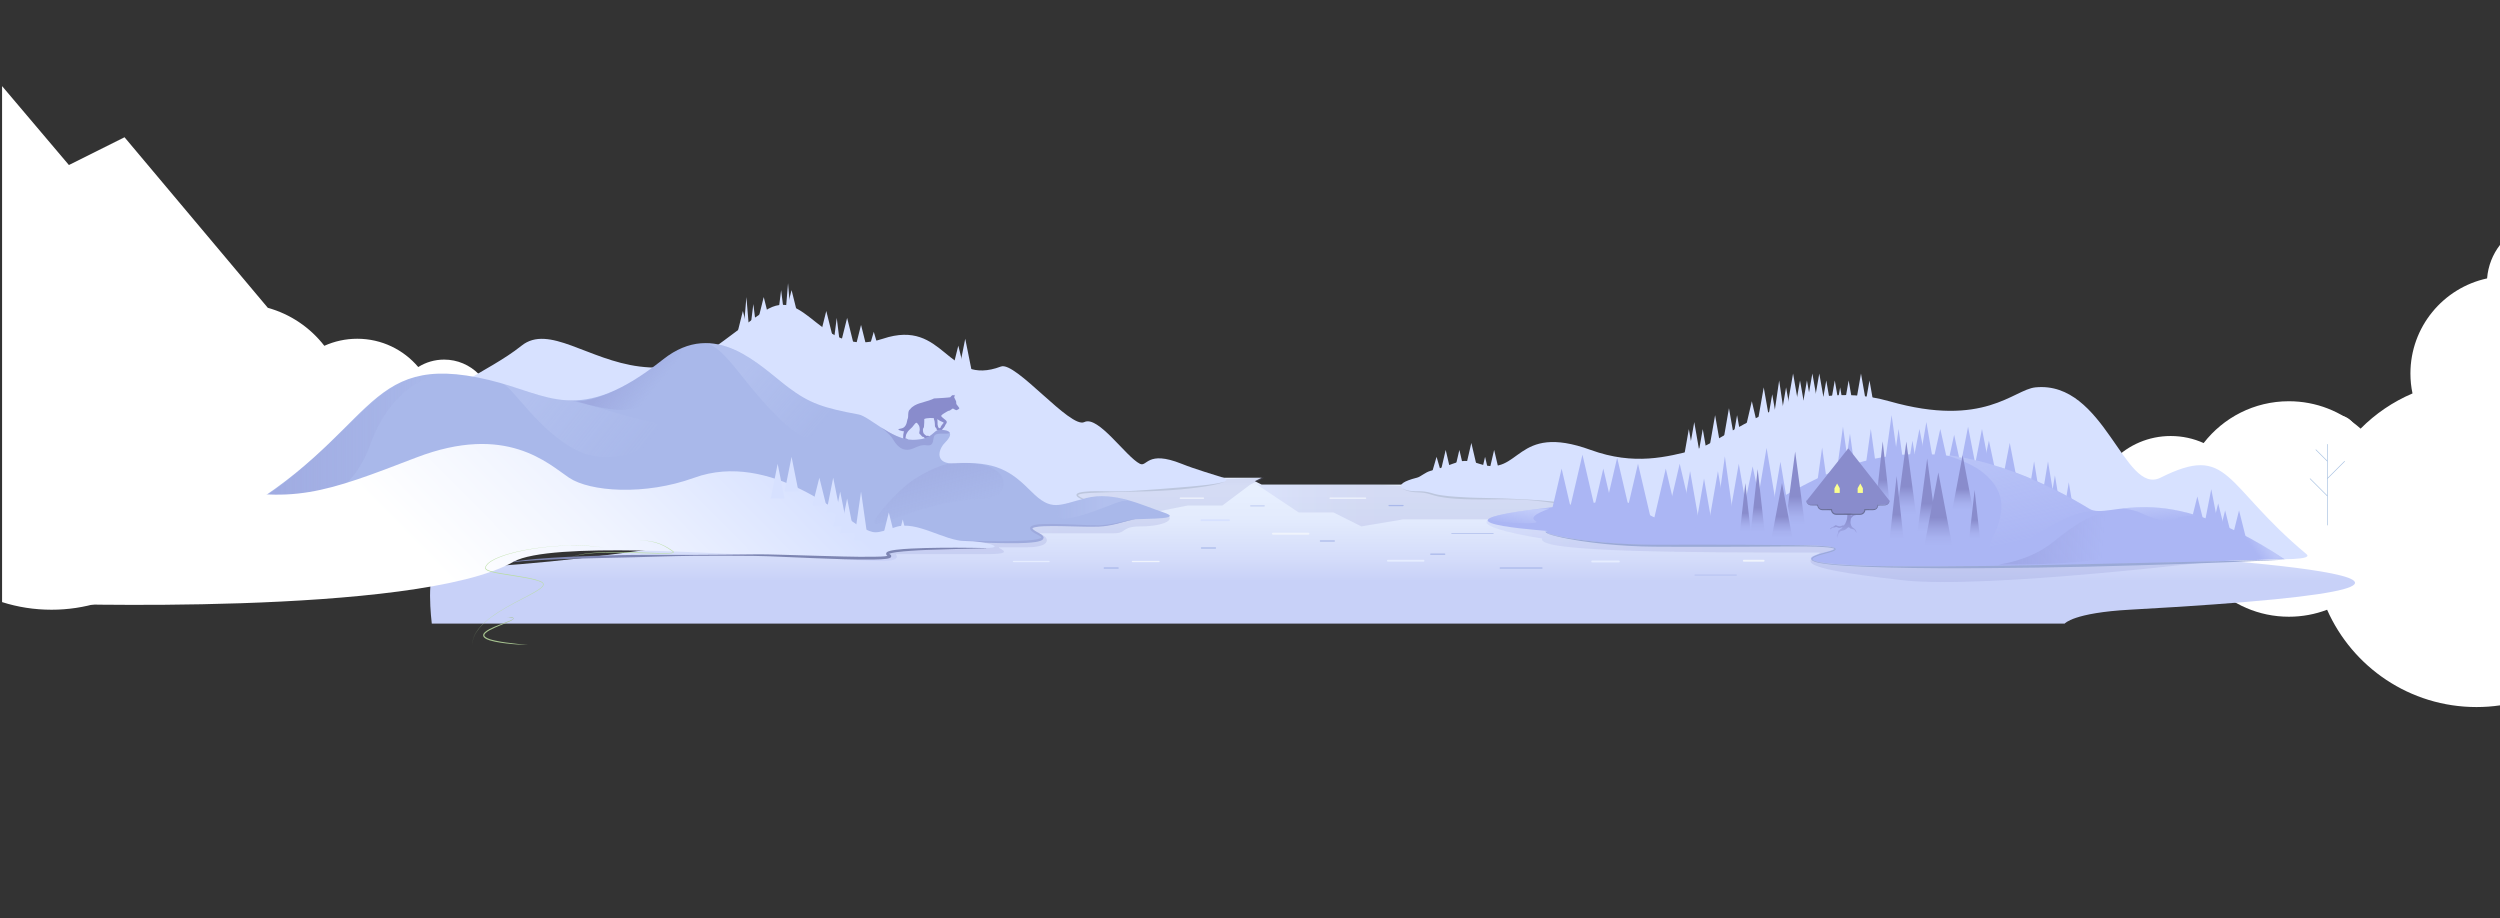 <?xml version="1.0" encoding="utf-8"?>
<!-- Generator: Adobe Illustrator 24.0.2, SVG Export Plug-In . SVG Version: 6.00 Build 0)  -->
<svg version="1.1" id="Layer_8" xmlns="http://www.w3.org/2000/svg" xmlns:xlink="http://www.w3.org/1999/xlink" x="0px" y="0px"
	 viewBox="0 0 3969 1458" style="enable-background:new 0 0 3969 1458;" xml:space="preserve">
<rect x="0" y="0" width="3969" height="1458" fill="#333333" stroke="none"/>
<style type="text/css">
	.st0{fill:#FFFFFF;}
	.st1{fill:url(#SVGID_1_);}
	.st2{opacity:0.2;fill:url(#SVGID_2_);}
	.st3{opacity:0.2;fill:url(#SVGID_3_);}
	.st4{opacity:0.2;fill:url(#SVGID_4_);}
	.st5{fill:url(#SVGID_5_);}
	.st6{opacity:0.2;fill:url(#SVGID_6_);}
	.st7{fill:#D7E1FF;}
	.st8{fill:#BCC6DD;}
	.st9{fill:#898CCC;}
	.st10{fill:#A9B8EA;}
	.st11{opacity:0.5;fill:#898CCC;}
	.st12{opacity:0.3;fill:url(#SVGID_7_);}
	.st13{opacity:0.2;fill:url(#SVGID_8_);}
	.st14{opacity:0.3;fill:url(#SVGID_9_);}
	.st15{opacity:0.2;fill:url(#SVGID_10_);}
	.st16{opacity:0.2;fill:url(#SVGID_11_);}
	.st17{opacity:0.3;fill:url(#SVGID_12_);}
	.st18{fill:url(#SVGID_13_);}
	.st19{fill:url(#SVGID_14_);}
	.st20{fill:url(#SVGID_15_);}
	.st21{fill:url(#SVGID_16_);}
	.st22{fill:#9EAADD;}
	.st23{fill:url(#SVGID_17_);}
	.st24{fill:#7D85B2;}
	.st25{fill:#B8DD9F;}
	.st26{fill:#A7C490;}
	.st27{opacity:0.2;fill:url(#SVGID_18_);}
	.st28{fill:#ABB6F4;}
	.st29{fill:url(#SVGID_19_);}
	.st30{fill:url(#SVGID_20_);}
	.st31{fill:url(#SVGID_21_);}
	.st32{fill:url(#SVGID_22_);}
	.st33{fill:url(#SVGID_23_);}
	.st34{fill:url(#SVGID_24_);}
	.st35{fill:url(#SVGID_25_);}
	.st36{fill:url(#SVGID_26_);}
	.st37{fill:url(#SVGID_27_);}
	.st38{fill:#FBFF90;}
	.st39{fill:#686D96;}
	.st40{fill:#9AA9D6;}
	.st41{fill:url(#SVGID_28_);}
	.st42{opacity:0.3;fill:url(#SVGID_29_);}
	.st43{opacity:0.4;fill:url(#SVGID_30_);}
	.st44{fill:url(#SVGID_31_);}
	.st45{opacity:0.5;fill:url(#SVGID_32_);}
	.st46{fill:url(#SVGID_33_);}
	.st47{opacity:0.4;fill:url(#SVGID_34_);}
	.st48{opacity:0.5;fill:url(#SVGID_35_);}
	.st49{fill:none;stroke:#A4BFE0;stroke-miterlimit:10;}
	.st50{fill:none;stroke:#A9B8EA;stroke-linecap:round;stroke-miterlimit:10;}
	.st51{fill:none;stroke:#A9B8EA;stroke-width:2;stroke-linecap:round;stroke-miterlimit:10;}
	.st52{fill:none;stroke:#D7E1FF;stroke-width:3;stroke-linecap:round;stroke-miterlimit:10;}
	.st53{fill:none;stroke:#F0F4FC;stroke-width:2;stroke-linecap:round;stroke-miterlimit:10;}
	.st54{fill:none;stroke:#F0F4FC;stroke-width:3;stroke-linecap:round;stroke-miterlimit:10;}
	.st55{fill:none;stroke:#E6EDFF;stroke-width:3;stroke-linecap:round;stroke-miterlimit:10;}
	.st56{fill:none;stroke:#E6EDFF;stroke-width:2;stroke-linecap:round;stroke-miterlimit:10;}
</style>
<g>
	<path class="st0" d="M705.1,570.9c-15.1,0-29.2,4.3-41.1,11.8c-23.3-27.5-58-44.9-96.8-44.9c-18.6,0-36.3,4-52.3,11.2
		c-22.3-28.8-53.6-50.3-89.7-60.3L197.7,217.9L109.4,262L3.3,136.7v819.2c24.8,7.9,51.1,12.1,78.5,12.1
		c105.9,0,196.9-63.5,237.2-154.5c18.9,7.2,39.3,11.1,60.7,11.1c47.8,0,91-19.6,122.1-51.3c19.1,11.5,41.5,18.2,65.5,18.2
		c49.7,0,92.7-28.6,113.5-70.1c7.7,2.6,15.9,4,24.4,4c42.6,0,77.2-34.6,77.2-77.2S747.7,570.9,705.1,570.9z"/>
	<path class="st0" d="M3969.1,388.7c-11.6,14.9-19,33.3-20.6,53.3c-69.5,15-121.7,76.9-121.7,150.9c0,10.9,1.1,21.5,3.3,31.7
		c-31,13.2-59,32.3-82.4,55.9c-30.2-27-70.2-43.5-113.9-43.5c-55,0-104,26-135.3,66.4c-15.9-7.2-33.6-11.2-52.3-11.2
		c-70.1,0-126.9,56.8-126.9,126.9c0,70.1,56.8,126.9,126.9,126.9c24,0,46.4-6.6,65.5-18.2c31,31.6,74.3,51.3,122.1,51.3
		c21.4,0,41.8-3.9,60.7-11.1c40.2,91,131.3,154.5,237.2,154.5c12.7,0,25.2-0.9,37.4-2.7V388.7z"/>
	<linearGradient id="SVGID_1_" gradientUnits="userSpaceOnUse" x1="2210.751" y1="990.094" x2="2210.751" y2="654.87">
		<stop  offset="0.201" style="stop-color:#C8D1F8"/>
		<stop  offset="0.307" style="stop-color:#D4DCFA"/>
		<stop  offset="0.495" style="stop-color:#E3EBFD"/>
		<stop  offset="0.648" style="stop-color:#E8F0FE"/>
		<stop  offset="0.714" style="stop-color:#E3EBFC"/>
		<stop  offset="0.796" style="stop-color:#D3DCF6"/>
		<stop  offset="0.886" style="stop-color:#BAC3EB"/>
		<stop  offset="0.982" style="stop-color:#97A0DD"/>
		<stop  offset="1" style="stop-color:#9099DA"/>
	</linearGradient>
	<path class="st1" d="M1870.7,758.4H1981h22.1l-11,5.5l0,0l11,5.5h275.8l1109.3,110.3c0,0,793,44.1-6.1,88.2
		c-90.8,5-104.2,22.1-104.2,22.1H685.5c0,0-11-88.2,11-88.2c209.6,0,562.6-66.2,562.6-66.2L1870.7,758.4z"/>
	<linearGradient id="SVGID_2_" gradientUnits="userSpaceOnUse" x1="1675.841" y1="786.016" x2="2006.777" y2="786.016">
		<stop  offset="0" style="stop-color:#ABB6F4"/>
		<stop  offset="2.518158e-02" style="stop-color:#A6AFEE"/>
		<stop  offset="0.118" style="stop-color:#969CDB"/>
		<stop  offset="0.211" style="stop-color:#8C90D0"/>
		<stop  offset="0.306" style="stop-color:#898CCC"/>
	</linearGradient>
	<polygon class="st2" points="1984.7,769.5 1940.6,802.6 1885.4,802.6 1830.3,813.6 1675.8,791.5 1697.9,769.5 2006.8,758.4 	"/>
	<linearGradient id="SVGID_3_" gradientUnits="userSpaceOnUse" x1="1995.746" y1="802.563" x2="2635.558" y2="802.563">
		<stop  offset="0" style="stop-color:#ABB6F4"/>
		<stop  offset="2.518158e-02" style="stop-color:#A6AFEE"/>
		<stop  offset="0.118" style="stop-color:#969CDB"/>
		<stop  offset="0.211" style="stop-color:#8C90D0"/>
		<stop  offset="0.306" style="stop-color:#898CCC"/>
	</linearGradient>
	<polygon class="st3" points="1995.7,769.5 2061.9,813.6 2117.1,813.6 2161.2,835.7 2227.4,824.6 2635.6,824.6 2414.9,780.5 
		2183.3,769.5 	"/>
	<linearGradient id="SVGID_4_" gradientUnits="userSpaceOnUse" x1="1437.29" y1="890.813" x2="1437.29" y2="826.961">
		<stop  offset="0" style="stop-color:#ABB6F4"/>
		<stop  offset="2.518158e-02" style="stop-color:#A6AFEE"/>
		<stop  offset="0.118" style="stop-color:#969CDB"/>
		<stop  offset="0.211" style="stop-color:#8C90D0"/>
		<stop  offset="0.306" style="stop-color:#898CCC"/>
	</linearGradient>
	<path class="st4" d="M1642.7,846.7c22.1,0,33.1,22.1-11,22.1c-22.1,0-33.1,0-44.1,0s33.1,11-22.1,11c-55.2,0-143.4,0-143.4,0
		s11,11-22.1,11c-33.1,0-187.5-11-187.5-11l275.8-22.1L1642.7,846.7z"/>
	<linearGradient id="SVGID_5_" gradientUnits="userSpaceOnUse" x1="1605.976" y1="923.907" x2="1605.976" y2="923.907">
		<stop  offset="0" style="stop-color:#FFFFFF;stop-opacity:0.1"/>
		<stop  offset="0.269" style="stop-color:#D7EAFF;stop-opacity:0.336"/>
		<stop  offset="0.799" style="stop-color:#80BDFF;stop-opacity:0.8"/>
		<stop  offset="1" style="stop-color:#80BDFF"/>
	</linearGradient>
	<line class="st5" x1="1539.8" y1="923.9" x2="1672.2" y2="923.9"/>
	<linearGradient id="SVGID_6_" gradientUnits="userSpaceOnUse" x1="1608.121" y1="830.141" x2="1857.08" y2="830.141">
		<stop  offset="0" style="stop-color:#ABB6F4"/>
		<stop  offset="2.518158e-02" style="stop-color:#A6AFEE"/>
		<stop  offset="0.118" style="stop-color:#969CDB"/>
		<stop  offset="0.211" style="stop-color:#8C90D0"/>
		<stop  offset="0.306" style="stop-color:#898CCC"/>
	</linearGradient>
	<path class="st6" d="M1845,813.6c29.4,11,0,22.1-33.1,22.1s-22.1,11-44.1,11c-22.1,0-132.4,0-154.4,0c-22.1,0,33.1-33.1,33.1-33.1
		H1845z"/>
	<g>
		<g>
			<g>
				<path class="st7" d="M1600.2,802.6c33.1,0,121.3,0,143.4,0c-22.1-11-66.2-22.1,11-22.1s220.6-11,187.5-22.1
					c-15.7-5.2-42.9-12.8-66.2-22.1c-55.2-22.1-54.6,5.8-66.2,0c-22.1-11-66.2-77.2-88.2-66.2c-22.1,11-109.3-97-132.4-88.2
					c-87,33.1-88.2-77.2-187.5-44.1c-99.3,33.1-121.3-88.2-187.5-44.1c-82.1,54.7-110.3,99.3-198.6,88.2
					c-81.8-10.2-144.5-67.5-187.5-33.1C772.8,593,695.6,615,618.4,703.3C872.1,659.2,1600.2,802.6,1600.2,802.6z"/>
				<g>
					<g>
						<g>
							<path class="st8" d="M1742.7,802.9c-2.6-1.1-5.2-2.2-7.8-3.2l-7.9-3c-2.6-1-5.3-2.1-7.9-3.2c-2.6-1.2-5.2-2.3-7.7-4.1
								c-0.6-0.5-1.2-1-1.8-1.7c-0.3-0.4-0.5-0.9-0.6-1.5c-0.1-0.6,0.1-1.4,0.5-1.8c0.7-0.9,1.5-1.3,2.2-1.6
								c0.7-0.3,1.5-0.6,2.2-0.8c2.9-0.8,5.7-1.1,8.6-1.4c5.7-0.6,11.4-0.8,17.1-0.8c11.4,0,22.7,0.6,34,0.4
								c11.3-0.1,22.6-0.7,33.9-1.4l33.9-2.4c11.3-0.8,22.5-1.8,33.8-2.7c5.6-0.4,11.3-1,16.9-1.4c5.6-0.5,11.3-1,16.9-1.7
								c5.6-0.6,11.2-1.2,16.8-2.1c5.6-0.8,11.2-1.7,16.6-3.4l0.1,0.3c-2.6,1.1-5.4,1.9-8.1,2.7c-2.8,0.7-5.5,1.4-8.3,1.9
								c-5.6,1.1-11.2,2.1-16.8,2.9c-11.2,1.6-22.5,2.9-33.8,4c-11.3,1-22.6,1.7-33.9,2.3c-11.3,0.6-22.6,1-34,1.2
								c-11.3,0.2-22.6,0.4-34,0.7l-17,0.5c-5.7,0.2-11.3,0.3-17,0.6c-5.6,0.2-11.3,0.5-16.8,1c-2.8,0.3-5.6,0.6-8.2,1.3
								c-0.6,0.2-1.3,0.4-1.8,0.6c-0.6,0.2-1.1,0.5-1.2,0.8c-0.1,0.1-0.1,0.1-0.1,0.2c0,0.1,0,0.2,0.2,0.4c0.3,0.4,0.7,0.8,1.2,1.2
								c2.1,1.6,4.6,2.9,7.1,4.1c2.5,1.2,5.1,2.4,7.7,3.6c2.6,1.2,5.1,2.4,7.7,3.6c2.6,1.2,5.1,2.5,7.6,3.9L1742.7,802.9z"/>
						</g>
					</g>
				</g>
			</g>
		</g>
		<path class="st9" d="M1444.9,649.8c3.1-4.8,10.5-8.1,14.7-9.4c4.2-1.3,21.3-6.1,23-7.8c5.9-0.2,23-1.3,26-1.9c2.7-3.6,4.7-4,5.1-3
			c0.8-0.2,1.3-1.1,1.7-0.8c0.4,0.2-0.1,3.3-0.5,4.1c0.2,0.8,2.5,4.4,3,6.1c0.4,1.7,0.2,4,0.4,4.4s4.4,5.5,4.7,6.3
			c0.2,0.8-1.1,1.9-1.7,2.1c-0.6,0.2-2.3,1.1-2.5,1.3c-0.4,0.2-1.5-0.2-2.1-0.6c-0.6-0.4-3-1.3-3.4-1.9c-0.4,0-1.5,0-1.9,0.6
			s-0.8,0.4-1.5,1.1s-2.3,1.7-3.4,1.7c-1.1,0-3.6,1.7-4.7,2.3s-5.9,3.4-7.2,5.1c-1.3,1.7,2.1,3.4,3,4.4c0.8,1.1,4.9,3.4,5.3,5.1
			c0.4,1.7,0.2,2.5-1.9,5.3c-0.4,1.1-1.5,3.4-2.3,4.2c-0.8,0.8-2.5,3.4-3.8,3.2s-2.3-4.2-1.1-4.4c0.4-1.1,0.6-1.9,1.3-1.9
			c0.6-1.1,2.3-4,3.4-3.8c-0.8-1.1-2.1-1.9-3.2-2.1c-1.1-0.2-4.7-2.3-5.1-2.7c-0.4-0.4-2.3-1.7-2.1-0.8c0.2,0.8,0.6,6.3,0.4,8
			c0.4,1.7,0.6,2.7,0.8,3.4c0.2,0.6,1.3,2.7,1.7,2.7c0,0,1.7-1.7,3-0.6s2.7,1.9,1.9,3c-0.8,1.1-8,1.1-8.2,0.4
			c-0.2-0.6-0.8-0.4-0.6-1.5c-0.2-0.6-1.1-2.7-1.7-2.7s-1.1-1.7-1.1-2.7c0-1.1-0.2-6.3-0.6-7.4c-0.4-1.1-1.3-4-1.3-4.9
			c-0.6,0-10.6-0.6-15,1.5c0,1.3,0,9.1-0.4,11c-0.4,1.9,0.4,1.5-1.1,3.6c-1.5,2.1-0.2,7.6,0.6,8.5c0.8,0.8,2.5,2.7,3.8,3.4
			s2.5-0.2,3.6,0.2c1.1,0.4,2.3,1.3,2.5,1.9s0.6,1.1,0,1.5s-4.2,1.9-5.5,1.3s-1.9-0.6-2.7-0.6c-0.2-0.6-1.3-2.3-2.7-2.5
			s-1.3,0-2.1-1.1c-0.8-1.1-3-3.4-3.6-3.8c-0.6-0.4-0.4-2.7,0.2-4.9c0.6-2.1-0.2-7-1.3-8.5c-1.1-1.5-2.7-4.4-4.2-4
			c-1.5,0.4-4.9,5.5-6.3,7c-1.5,1.5-6.3,5.7-7.2,7.4c-0.8,1.7-2.3,3.2-2.7,5.5c-0.4,2.3-1.1,5.3-0.6,5.3s1.7-0.6,3,0.8
			s1.5,2.1,1.3,3c-0.2,0.8-7.4,1.3-7.4,0.6s-0.6-0.8-0.8-1.9c-0.2-1.1,0.4-7.4,0.2-8.5c0.2-2.1,1.1-5.1,1.1-5.7s0,0.4-2.1-0.2
			c-2.1-0.6-12.5-2.5-2.5-4.2c9.9-1.7,9.1-13.1,10.6-15.6S1440.5,652.1,1444.9,649.8z"/>
		<path class="st10" d="M1449.9,868.5c-33.1,0-55.2-11,11-11c66.2,0,232.3,11.6,188.1-10.4c-44.1-22.1,65-10.5,99.3-12.3
			c23.3-1.2,44.1-9.8,54.5-10.4c22-1.3,77.2,0,44.1-11c-33.1-11-77.8-33.7-122-22.7c-44.1,11-55.2,22.1-87.6-10.4
			s-55.9-48.6-122-44.7c-31.3,1.8-26.4-21.4-15.3-32.5c11-11,13.9-20.6-8.2-20.6c-11,0-9.8,15.9-42.9,15.9
			c-33.1,0-68.9-37.3-85.8-40.4c-56.2-10.4-78-17.7-111.9-43.2c-44.1-33.1-115.2-110.3-198.6-44.1
			c-134.4,106.7-181.4,55.2-276.4,32.5C572,554.4,600.5,692,357.8,825.6c-135.6,74.6,661.3,20.2,661.3,20.2L1449.9,868.5z"/>
		<path class="st11" d="M1482.1,695.9c1.2-8.6,7.4-7.4,20.8-7.4c2.1,0,3.8-0.5,5.1-1.2c-1.5-3-6.4-4.9-16.1-4.9
			c-11,0-9.8,15.9-42.9,15.9c-17.1,0-34.8-9.9-50.4-20c12.4,10.1,16,13.7,19.7,20c12.3,20.8,25.7,15.9,31.9,13.5
			c6.1-2.5,12.3-6.1,20.8-4.9S1480.9,704.5,1482.1,695.9z"/>
		<linearGradient id="SVGID_7_" gradientUnits="userSpaceOnUse" x1="382.65" y1="702.393" x2="708.996" y2="702.393">
			<stop  offset="9.175177e-02" style="stop-color:#898CCC"/>
			<stop  offset="0.96" style="stop-color:#898CCC;stop-opacity:0"/>
		</linearGradient>
		<path class="st12" d="M708.7,593c-82.1,0-110.3,39.2-181.4,106.6c-81.5,77.3-104.2,87-144.6,111.5
			c52.7,1.2,163.6,10.5,204.7-104.2C629,590.5,714.8,593,708.7,593z"/>
		<linearGradient id="SVGID_8_" gradientUnits="userSpaceOnUse" x1="1311.503" y1="680.818" x2="1132.524" y2="530.84">
			<stop  offset="3.960593e-02" style="stop-color:#D7E1FF;stop-opacity:0"/>
			<stop  offset="0.699" style="stop-color:#D7E1FF"/>
		</linearGradient>
		<path class="st13" d="M1120.5,545.2c36.8-1.2,79.2,27.5,101.7,46.6c40.4,34.3,63.7,50.3,110.3,60.1
			c-30.6,3.7-9.7,128.7-156.9-57.6C1150.1,561.9,1135.2,547.6,1120.5,545.2z"/>
		<linearGradient id="SVGID_9_" gradientUnits="userSpaceOnUse" x1="1497.504" y1="820.857" x2="1461.841" y2="695.923">
			<stop  offset="3.960593e-02" style="stop-color:#898CCC;stop-opacity:0"/>
			<stop  offset="0.908" style="stop-color:#898CCC"/>
		</linearGradient>
		<path class="st14" d="M1515.2,735.2c-12.5,0.8-28.8,4.5-60.1,23.3c-24.5,14.7-52.6,46.6-66.1,66.2c-12.3,27,71.1-31.9,176.5-33.1
			C1604,791.1,1615.7,729,1515.2,735.2z"/>
		<linearGradient id="SVGID_10_" gradientUnits="userSpaceOnUse" x1="1042.016" y1="744.555" x2="855.596" y2="598.971">
			<stop  offset="0.148" style="stop-color:#D7E1FF;stop-opacity:0"/>
			<stop  offset="1" style="stop-color:#D7E1FF"/>
		</linearGradient>
		<path class="st15" d="M1036,670.2c-54-10.8-104.8-31.6-141-35.5c-45.4-4.9-73-19.9-96.2-25.1c15.5,5.7,56.5,74.6,115.9,104.8
			C991.9,753.5,1085.1,680,1036,670.2z"/>
		<linearGradient id="SVGID_11_" gradientUnits="userSpaceOnUse" x1="1669.627" y1="805.713" x2="1792.154" y2="805.713">
			<stop  offset="3.960593e-02" style="stop-color:#D7E1FF;stop-opacity:0"/>
			<stop  offset="0.699" style="stop-color:#D7E1FF"/>
		</linearGradient>
		<path class="st16" d="M1792.2,795.2c-28.1-9.8-45.9-8.2-63.7-4.9c-19.6,3.7-41.7,13.5-58.8,11c19.6,9.8-12.6,36.9,61.4,12.3
			C1764.1,802.6,1779.9,792.7,1792.2,795.2z"/>
		<linearGradient id="SVGID_12_" gradientUnits="userSpaceOnUse" x1="1035.949" y1="627.546" x2="966.657" y2="569.482">
			<stop  offset="3.960593e-02" style="stop-color:#898CCC;stop-opacity:0"/>
			<stop  offset="0.699" style="stop-color:#898CCC"/>
		</linearGradient>
		<path class="st17" d="M1021.2,594.2c-28.2,19.5-73.5,42.9-106.6,42.9c110.3,33.1,113.6-0.7,137.2-31.9
			C1124.2,509.6,1049.4,574.7,1021.2,594.2z"/>
	</g>
	<linearGradient id="SVGID_13_" gradientUnits="userSpaceOnUse" x1="2273.365" y1="868.751" x2="2273.365" y2="868.751">
		<stop  offset="0" style="stop-color:#FFFFFF;stop-opacity:0.1"/>
		<stop  offset="0.269" style="stop-color:#D7EAFF;stop-opacity:0.336"/>
		<stop  offset="0.799" style="stop-color:#80BDFF;stop-opacity:0.8"/>
		<stop  offset="1" style="stop-color:#80BDFF"/>
	</linearGradient>
	<line class="st18" x1="2212.7" y1="868.8" x2="2334" y2="868.8"/>
	<linearGradient id="SVGID_14_" gradientUnits="userSpaceOnUse" x1="1760.413" y1="857.72" x2="1760.413" y2="857.72">
		<stop  offset="0" style="stop-color:#FFFFFF;stop-opacity:0.1"/>
		<stop  offset="0.269" style="stop-color:#D7EAFF;stop-opacity:0.336"/>
		<stop  offset="0.799" style="stop-color:#80BDFF;stop-opacity:0.8"/>
		<stop  offset="1" style="stop-color:#80BDFF"/>
	</linearGradient>
	<line class="st19" x1="1683.2" y1="857.7" x2="1837.6" y2="857.7"/>
	<linearGradient id="SVGID_15_" gradientUnits="userSpaceOnUse" x1="2036.194" y1="791.532" x2="2036.194" y2="791.532">
		<stop  offset="0" style="stop-color:#FFFFFF;stop-opacity:0.1"/>
		<stop  offset="0.269" style="stop-color:#D7EAFF;stop-opacity:0.336"/>
		<stop  offset="0.799" style="stop-color:#80BDFF;stop-opacity:0.8"/>
		<stop  offset="1" style="stop-color:#80BDFF"/>
	</linearGradient>
	<line class="st20" x1="1981" y1="791.5" x2="2091.4" y2="791.5"/>
	<linearGradient id="SVGID_16_" gradientUnits="userSpaceOnUse" x1="2080.319" y1="769.47" x2="2080.319" y2="769.47">
		<stop  offset="0" style="stop-color:#FFFFFF;stop-opacity:0.1"/>
		<stop  offset="0.269" style="stop-color:#D7EAFF;stop-opacity:0.336"/>
		<stop  offset="0.799" style="stop-color:#80BDFF;stop-opacity:0.8"/>
		<stop  offset="1" style="stop-color:#80BDFF"/>
	</linearGradient>
	<line class="st21" x1="2025.2" y1="769.5" x2="2135.5" y2="769.5"/>
	<g>
		<path class="st22" d="M1017.5,845.6c35.9,1.2,71.9,2.8,107.8,4.3c35.9,1.7,71.8,3.3,107.7,5.1l53.9,2.8l53.8,3l53.8,3.1l26.9,1.6
			l26.9,1.7l-0.1,2.5c-4.9-0.1-9.8-0.3-14.6-0.9c-2.4-0.3-4.9-0.6-7.3-1.1c-2.4-0.5-4.8-1-7.2-1.9c-0.6-0.2-1.2-0.5-1.8-0.8
			c-0.6-0.4-1.2-0.7-1.7-1.6c-0.3-0.5-0.3-1.2,0-1.7c0.3-0.5,0.6-0.8,0.9-1c0.6-0.4,1.2-0.7,1.8-0.9c2.4-0.9,4.9-1.2,7.3-1.6
			c4.9-0.6,9.7-0.9,14.6-1.1c19.4-0.8,38.8,0,58.2,0.5c19.4,0.5,38.7,1.1,58.1,1.3c19.4,0.3,38.7,0.5,58.1-0.1
			c9.6-0.4,19.3-0.7,28.7-2.1c2.3-0.4,4.7-0.8,6.8-1.6c1-0.4,2-0.8,2.6-1.3c0.3-0.2,0.3-0.4,0.3-0.4c0,0,0-0.1,0-0.2
			c0,0,0-0.1-0.1-0.2c0-0.1-0.1-0.1-0.1-0.2c-0.4-0.6-1.3-1.4-2.2-2c-0.9-0.6-1.9-1.2-3-1.7c-2.1-1.1-4.4-2.2-6.5-3.6
			c-1.1-0.7-2.1-1.4-3.1-2.3c-0.3-0.2-0.5-0.5-0.8-0.7c-0.3-0.2-0.5-0.5-0.7-0.9c-0.5-0.6-0.9-1.4-1.1-2.5c0-0.3,0-0.6,0-0.9
			c0-0.3,0.1-0.6,0.2-0.8c0.1-0.3,0.2-0.5,0.4-0.7c0.1-0.2,0.3-0.5,0.5-0.6c0.3-0.3,0.7-0.6,1-0.8c0.3-0.2,0.7-0.4,1-0.6
			c1.3-0.6,2.6-1,3.8-1.3c5-1.1,9.9-1.3,14.8-1.5c9.8-0.3,19.5-0.1,29.2,0.2l14.5,0.5l14.5,0.6c9.7,0.4,19.4,0.8,29,0.7
			c9.6-0.2,19.2-1.7,28.6-3.7c4.7-1,9.4-2.2,14.1-3.3c4.7-1.1,9.5-2.3,14.3-2.6l0,0.4c-4.8,0.5-9.5,1.9-14.1,3.1
			c-4.7,1.3-9.3,2.6-14.1,3.8c-9.4,2.3-19.1,4.1-28.8,4.5c-9.7,0.4-19.4,0.1-29.1-0.1l-29-0.7c-9.7-0.2-19.3-0.3-29,0.1
			c-4.8,0.2-9.6,0.6-14.1,1.6c-1.1,0.3-2.2,0.6-3,1c-0.2,0.1-0.4,0.2-0.6,0.3c-0.2,0.1-0.3,0.2-0.4,0.3c-0.1,0.2-0.1,0.2-0.1,0.3
			c0.1,0.1,0.1,0.4,0.4,0.8c0.1,0.2,0.3,0.3,0.5,0.5c0.2,0.2,0.3,0.4,0.6,0.5c0.8,0.7,1.7,1.3,2.7,2c1,0.6,2,1.2,3,1.8l3.2,1.7
			c1.1,0.6,2.2,1.2,3.3,2c1.1,0.8,2.2,1.5,3.1,2.9c0.5,0.7,1,1.6,0.9,2.8c-0.1,1.2-0.8,2.2-1.4,2.8c-1.3,1.1-2.6,1.6-3.8,2.1
			c-2.5,0.8-4.9,1.3-7.4,1.7c-4.9,0.7-9.8,1.1-14.6,1.4c-4.9,0.3-9.7,0.4-14.6,0.5c-19.4,0.2-38.8-0.4-58.2-1
			c-19.4-0.7-38.7-1.5-58.1-2.1c-9.7-0.3-19.4-0.5-29.1-0.6c-9.7-0.1-19.4-0.1-29,0.4c-4.8,0.3-9.6,0.6-14.4,1.3
			c-2.4,0.4-4.7,0.8-6.9,1.6c-0.5,0.2-1,0.4-1.4,0.7c-0.2,0.1-0.3,0.3-0.3,0.3c0,0.1,0,0,0,0c0.1,0.2,0.5,0.5,1,0.8
			c0.5,0.3,1,0.5,1.5,0.7c2.2,0.8,4.5,1.3,6.9,1.7c2.4,0.4,4.7,0.7,7.1,0.9c4.8,0.5,9.6,0.6,14.4,0.6l-0.1,2.5l-26.9-1.2l-26.9-1.2
			l-53.9-2.6l-53.9-2.6l-53.9-2.8c-35.9-1.9-71.8-4.1-107.7-6.2c-35.9-2.2-71.8-4.5-107.6-7L1017.5,845.6z"/>
	</g>
	<linearGradient id="SVGID_17_" gradientUnits="userSpaceOnUse" x1="535.498" y1="1195.766" x2="1130.578" y2="608.587">
		<stop  offset="0.38" style="stop-color:#FFFFFF"/>
		<stop  offset="0.655" style="stop-color:#F0F4FF"/>
		<stop  offset="1" style="stop-color:#D7E1FF"/>
	</linearGradient>
	<path class="st23" d="M65.1,958.1c0,0,595.9,21,750.1-66.2c58.4-33,342-11,386.1-11c44.1,0,231.7,11,209.6,0
		c-22.1-11,121.3-11,154.4-11c33.1,0,0-11-33.1-11c-33.1,0-77.2-33.1-110.3-22.1c-33.1,11-33.1,11-55.2,0
		c-22.1-11-143.2-122.4-264.6-78.3c-79,28.7-165.5,22.1-198.6,0c-33.1-22.1-99.5-87.1-242.9-32c-143.4,55.2-198.4,76.1-330.8,43
		C228.5,744.1,197.5,858.8,65.1,958.1z"/>
	<g>
		<path class="st24" d="M815.2,891.7l11.8-1.8l3-0.4l3-0.3l5.9-0.6c4-0.4,7.9-0.9,11.9-1.2l11.9-0.9c7.9-0.7,15.9-1.1,23.8-1.6
			l11.9-0.7l11.9-0.5c31.8-1.4,63.5-2.4,95.3-2.7c7.9-0.1,15.9-0.1,23.8-0.1l23.8,0l47.7,0c31.8-0.1,63.5-0.5,95.3-0.8
			c7.9-0.1,15.9-0.1,23.9,0.1c7.9,0.1,15.9,0.3,23.8,0.6l47.6,1.4c15.9,0.5,31.7,1,47.6,1.3c15.9,0.3,31.7,0.7,47.6,0.4
			c4-0.1,7.9-0.1,11.8-0.3c2-0.1,3.9-0.2,5.8-0.4c1.9-0.2,3.9-0.4,5.6-0.8c0.4-0.1,0.8-0.2,1.1-0.4c0.1-0.1,0.2-0.1,0.2-0.1
			c0,0-0.1,0-0.1,0.1l-0.1,0.2c-0.1,0.2-0.2,0.5-0.2,0.8c0.1,0.6,0.2,0.6,0.2,0.7c0,0-0.1-0.1-0.2-0.2c-0.3-0.2-0.6-0.3-1.2-0.6
			c-0.5-0.3-1-0.6-1.6-1.1c-0.1-0.1-0.3-0.3-0.4-0.5l-0.2-0.3c-0.1-0.1-0.1-0.2-0.2-0.4c-0.3-0.5-0.5-1.3-0.3-2.1
			c0.2-0.8,0.5-1.3,0.9-1.6c0.3-0.3,0.7-0.6,1-0.8c0.6-0.4,1.1-0.6,1.7-0.8c2.1-0.8,4.1-1.2,6.1-1.6c2-0.4,4-0.7,6-0.9
			c8-1,15.9-1.5,23.9-1.9c8-0.4,15.9-0.7,23.8-0.9c31.8-0.8,63.6-0.6,95.3,0.1v0.4c-31.8,0.7-63.5,1.3-95.2,2.6
			c-7.9,0.3-15.8,0.7-23.7,1.3c-7.9,0.5-15.8,1.2-23.6,2.2c-1.9,0.3-3.9,0.6-5.8,1c-1.9,0.4-3.8,0.8-5.4,1.4c-0.4,0.2-0.7,0.3-1,0.5
			c-0.1,0.1-0.2,0.1-0.2,0.2c0,0,0.1-0.1,0.2-0.4c0.1-0.3,0-0.6-0.1-0.6c0,0,0,0,0,0c0,0,0,0,0,0c0,0,0,0,0.1,0.1
			c0.2,0.2,0.5,0.4,0.8,0.6c0.3,0.2,0.9,0.4,1.4,0.8c0.3,0.2,0.6,0.4,0.9,0.7c0.1,0.1,0.2,0.2,0.3,0.3c0.1,0.1,0.2,0.2,0.3,0.4
			c0.1,0.2,0.2,0.3,0.2,0.5c0.1,0.2,0.1,0.5,0.1,0.7c0,0.2,0,0.5-0.1,0.8c-0.1,0.3-0.2,0.5-0.3,0.7c-0.1,0.2-0.2,0.4-0.3,0.5
			c-0.1,0.1-0.3,0.3-0.3,0.3c-0.4,0.4-0.8,0.5-1.1,0.7c-0.6,0.3-1.2,0.5-1.8,0.6c-2.2,0.6-4.2,0.8-6.2,1c-2,0.2-4,0.3-6,0.5
			c-4,0.2-8,0.3-12,0.4c-8,0.1-15.9,0.1-23.9,0c-8-0.1-15.9-0.3-23.8-0.5c-15.9-0.5-31.8-1.1-47.6-1.7l-47.6-2
			c-15.9-0.6-31.7-1.5-47.6-1.6c-31.8-0.3-63.5-0.4-95.3-0.1l-23.8,0.4l-23.8,0.6l-47.6,1.3l-47.6,1.1l-23.8,0.6
			c-7.9,0.2-15.9,0.4-23.8,0.7l-11.9,0.4l-11.9,0.4c-7.9,0.3-15.9,0.6-23.8,1l-11.9,0.6c-4,0.2-7.9,0.5-11.9,0.8l-5.9,0.4l-3,0.2
			l-3,0.3l-11.8,1.3L815.2,891.7z"/>
	</g>
	<g>
		<path class="st25" d="M1012.7,858.3c9.5-0.6,19.2,0.2,28.5,2.8c9.2,2.6,17.9,7.1,25.7,12.7l1.5,1.1c0.2,0.2,0.5,0.3,0.7,0.6
			c0.2,0.2,0.5,0.5,0.5,1.1c-0.1,0.6-0.5,0.8-0.8,1c-0.3,0.2-0.6,0.3-0.9,0.4c-0.6,0.2-1.2,0.3-1.8,0.4c-2.4,0.3-4.8,0.4-7.2,0.5
			c-4.8,0.1-9.6,0-14.4,0c-9.6-0.2-19.1-0.5-28.7-0.8c-19.1-0.6-38.2-1.1-57.3-0.6c-9.5,0.2-19.1,0.7-28.6,1.9
			c-4.7,0.6-9.5,1.3-14.1,2.5c-2.3,0.6-4.6,1.3-6.8,2.3c-2.2,0.9-4.3,2.1-6,3.8c1.7-1.7,3.8-2.9,6-3.9c2.2-1,4.5-1.7,6.8-2.4
			c4.6-1.3,9.3-2.1,14.1-2.8c9.5-1.3,19.1-1.8,28.6-2.2c19.1-0.6,38.3-0.1,57.4,0.4c9.6,0.3,19.1,0.7,28.7,0.9
			c4.8,0.1,9.6,0.2,14.3,0.1c2.4-0.1,4.8-0.1,7.1-0.5c0.6-0.1,1.2-0.2,1.7-0.3c0.3-0.1,0.5-0.2,0.8-0.3c0.2-0.1,0.4-0.3,0.4-0.3
			c0-0.1-0.1-0.3-0.3-0.5c-0.2-0.2-0.4-0.3-0.7-0.5l-1.4-1.1c-3.8-2.8-7.9-5.4-12.1-7.6c-4.2-2.2-8.7-4-13.2-5.3
			C1031.9,858.8,1022.3,857.8,1012.7,858.3z"/>
	</g>
	<g>
		<path class="st25" d="M959.4,869.4c-18.6-2.8-37.4-3.6-56.1-3.2c-18.8,0.4-37.5,2-56,4.9c-9.3,1.4-18.5,3.2-27.6,5.4
			c-9.1,2.2-18.1,4.8-26.8,8.3c-4.3,1.7-8.6,3.7-12.6,6.2c-2,1.2-3.9,2.6-5.5,4.2c-1.6,1.6-3.1,3.5-3.6,5.6c-0.1,0.6-0.2,1,0,1.5
			c0.2,0.4,0.5,0.8,1,1.2c0.8,0.7,1.9,1.2,2.9,1.7c2.1,0.9,4.4,1.6,6.6,2.1c4.5,1.2,9.1,2,13.7,2.8c9.2,1.6,18.5,3,27.8,4.5
			c9.3,1.5,18.5,3.1,27.6,5.6c2.3,0.7,4.5,1.4,6.7,2.3c1.1,0.5,2.2,0.9,3.2,1.6c1,0.7,2,1.6,2.3,3c0.2,1.3-0.4,2.6-1,3.6
			c-0.7,1-1.6,1.8-2.5,2.6c-1.8,1.6-3.8,2.9-5.7,4.2c-8,5-16.4,9.2-24.7,13.5c-16.6,8.6-33.3,17.4-48.5,28.4
			c-3.8,2.8-7.5,5.7-10.9,8.8c-3.5,3.1-6.8,6.5-9.7,10.2c-2.9,3.7-5.5,7.6-7.3,12c-1.9,4.3-2.8,9-2.9,13.7c0-4.7,1-9.4,2.8-13.7
			c1.8-4.4,4.3-8.4,7.2-12.1c2.9-3.7,6.2-7.1,9.6-10.3c3.5-3.2,7.1-6.1,10.9-8.9c15.2-11.1,31.9-19.9,48.5-28.6
			c8.3-4.4,16.7-8.6,24.6-13.6c2-1.3,3.9-2.6,5.6-4.1c0.8-0.8,1.7-1.6,2.3-2.5c0.6-0.9,1.1-2,0.9-3c-0.2-1-1-1.8-1.9-2.4
			c-0.9-0.6-2-1.1-3.1-1.5c-2.1-0.9-4.4-1.6-6.6-2.2c-9-2.5-18.3-4-27.5-5.5c-9.3-1.5-18.6-2.8-27.8-4.4c-4.6-0.8-9.2-1.7-13.8-2.9
			c-2.3-0.6-4.6-1.3-6.8-2.2c-1.1-0.5-2.2-1-3.1-1.8c-0.5-0.4-0.9-0.9-1.2-1.5c-0.1-0.2-0.1-0.3-0.2-0.5c0-0.2-0.1-0.4,0-0.5
			c0-0.4,0.1-0.6,0.1-1c0.6-2.4,2.1-4.4,3.8-6.1c1.7-1.7,3.7-3,5.7-4.3c4-2.5,8.3-4.4,12.7-6.2c8.8-3.5,17.8-6,27-8.2
			c9.1-2.2,18.4-3.9,27.7-5.3c18.6-2.8,37.3-4.4,56.1-4.7C922.1,865.4,940.9,866.4,959.4,869.4z"/>
	</g>
	<g>
		<path class="st26" d="M805,979.7c2.9,0,5.9-0.1,8.8,0.6c0.4,0.1,0.7,0.2,1.1,0.5c0.2,0.1,0.4,0.3,0.5,0.5c0.1,0.2,0.2,0.5,0.1,0.8
			c-0.3,0.9-1,1.3-1.6,1.8c-1.2,0.9-2.6,1.5-3.9,2.2c-5.3,2.5-10.8,4.6-16.2,6.9c-5.4,2.3-10.8,4.5-15.8,7.2c-2.5,1.4-5,2.9-7,4.8
			c-1,0.9-1.8,2-2,3.1c-0.2,1,0.4,2.1,1.4,2.9c1,0.9,2.2,1.6,3.5,2.2c1.3,0.6,2.6,1.1,4,1.6c2.7,0.9,5.5,1.6,8.4,2.2
			c5.7,1.3,11.4,2.2,17.2,3c11.6,1.6,23.2,2.8,34.8,4c-11.7-0.4-23.4-1.1-35-2.5c-5.8-0.7-11.6-1.5-17.4-2.7
			c-2.9-0.6-5.7-1.3-8.6-2.2c-1.4-0.5-2.8-1-4.2-1.6c-1.4-0.6-2.7-1.4-4-2.5c-0.6-0.6-1.2-1.2-1.6-2c-0.4-0.8-0.6-1.8-0.4-2.7
			c0.3-1.8,1.5-3.1,2.6-4.2c2.3-2.1,4.9-3.6,7.5-5c5.3-2.7,10.7-4.9,16.2-7c5.5-2.1,11-4,16.3-6.3c1.3-0.6,2.7-1.2,3.9-1.9
			c0.6-0.4,1.2-0.8,1.4-1.3c0.2-0.4-0.6-0.8-1.2-1c-1.3-0.4-2.8-0.6-4.3-0.8C807.9,979.9,806.4,979.8,805,979.7z"/>
	</g>
	<g>
		<path class="st7" d="M2525.2,824.6c22.1-11-33.1-33.1-154.4-33.1c-112.5,0-88.2-11-121.3-11c-22.1,0-44.1-11,0-22.1
			c6.2-1.5,13.2-8.8,22.1-11c44.1-11,44.1-22.1,77.2-11c66.2,22.1,55.2-66.2,176.5-22.1c69.5,25.3,121.3,11,165.5,0
			c44.1-11,158.8-119.9,308.9-77.2c150.8,42.9,196.9-18.6,231.7-22.1c110.3-11,141,172.2,198.6,143.4
			c110.3-55.2,99.3,11,231.7,121.3c42.4,35.3-772.2-55.2-871.5-44.1C2690.7,846.7,2525.2,824.6,2525.2,824.6z"/>
		<polygon class="st7" points="2357.7,725.3 2370.6,780.5 2344.8,780.5 		"/>
		<polygon class="st7" points="2335.9,703.2 2348.8,758.4 2323.1,758.4 		"/>
		<polygon class="st7" points="2316.9,714.3 2329.8,769.5 2304,769.5 		"/>
		<polygon class="st7" points="2295.2,714.3 2308,769.5 2282.3,769.5 		"/>
		<polygon class="st7" points="2280.7,725.3 2293.6,769.5 2267.8,769.5 		"/>
		<polygon class="st7" points="2372.1,714.3 2385,769.5 2359.2,769.5 		"/>
		<polygon class="st7" points="2781.2,637 2794.1,692.3 2768.3,692.3 		"/>
		<polygon class="st7" points="2757.8,659.1 2767.5,714.3 2748.1,714.3 		"/>
		<polygon class="st7" points="2744.9,648.1 2754.6,703.3 2735.3,703.3 		"/>
		<polygon class="st7" points="2722.9,659.1 2732.5,714.3 2713.2,714.3 		"/>
		<polygon class="st7" points="2703.3,681.2 2712.9,736.4 2693.6,736.4 		"/>
		<polygon class="st7" points="2689.8,670.1 2699.4,725.3 2680.1,725.3 		"/>
		<polygon class="st7" points="2681.2,681.2 2690.9,736.4 2671.5,736.4 		"/>
		<polygon class="st7" points="2800.1,615 2809.8,670.2 2790.4,670.2 		"/>
		<polygon class="st7" points="2813.6,626 2823.2,681.2 2803.9,681.2 		"/>
		<polygon class="st7" points="2824.6,604 2834.3,670.2 2814.9,670.2 		"/>
		<polygon class="st7" points="2835.6,615 2845.3,670.2 2826,670.2 		"/>
		<polygon class="st7" points="2846.7,593 2856.3,648.1 2837,648.1 		"/>
		<polygon class="st7" points="2857.7,604 2867.4,659.2 2848,659.2 		"/>
		<polygon class="st7" points="2868.7,604 2878.4,659.2 2859.1,659.2 		"/>
		<polygon class="st7" points="2877.3,593 2887,648.1 2867.6,648.1 		"/>
		<polygon class="st7" points="2888.3,593 2898,648.1 2878.7,648.1 		"/>
		<polygon class="st7" points="2899.4,604 2909,659.2 2889.7,659.2 		"/>
		<polygon class="st7" points="2912.9,604 2922.5,659.2 2903.2,659.2 		"/>
		<polygon class="st7" points="2921.4,615 2931.1,670.2 2911.8,670.2 		"/>
		<polygon class="st7" points="2934.9,604 2944.6,659.2 2925.3,659.2 		"/>
		<polygon class="st7" points="2954.5,593 2964.2,648.1 2944.9,648.1 		"/>
		<polygon class="st7" points="2968,604 2977.7,659.2 2958.3,659.2 		"/>
		<g>
			<path class="st8" d="M2525.9,824.8c1.4-0.8,2.8-1.8,3.7-3.1c0.4-0.6,0.7-1.4,0.7-2.1c0-0.7-0.3-1.5-0.7-2.1
				c-0.8-1.3-2.1-2.3-3.4-3.2c-1.3-0.9-2.8-1.7-4.3-2.4c-5.9-2.8-12.3-4.6-18.7-6.3c-12.8-3.2-25.9-5.3-39-7.3
				c-6.6-1-13.1-1.9-19.7-2.6c-6.6-0.8-13.2-1.4-19.8-1.9c-13.2-0.9-26.5-1.2-39.8-1.1c-13.3,0.1-26.6,0.4-39.9,0.2l-10-0.1l-10-0.3
				c-3.3-0.1-6.7-0.3-10-0.5l-5-0.3c-1.7-0.1-3.3-0.3-5-0.4l-5-0.5l-5-0.6c-3.3-0.4-6.6-1-9.9-1.6c-1.6-0.4-3.3-0.7-4.9-1.1
				c-1.6-0.4-3.3-0.8-4.9-1.3c-3.2-0.9-6.3-2-9.5-2.8c-3.1-0.8-6.4-1.2-9.7-1.5c-3.3-0.2-6.6-0.3-9.9-0.5c-3.3-0.3-6.7-0.8-9.9-1.6
				c-3.2-0.8-6.5-1.9-9.2-3.9l0.2-0.2c1.4,0.9,2.9,1.5,4.5,2c1.6,0.5,3.2,0.9,4.8,1.2c3.2,0.6,6.5,0.9,9.8,1c3.3,0.1,6.6,0,10,0.1
				c3.3,0.2,6.8,0.4,10.1,1.2c3.3,0.7,6.5,1.7,9.7,2.6c1.6,0.4,3.2,0.8,4.8,1.2c1.6,0.3,3.2,0.6,4.8,0.9c1.6,0.3,3.3,0.5,4.9,0.7
				c1.6,0.3,3.3,0.4,4.9,0.6l4.9,0.6l4.9,0.4l4.9,0.4l5,0.3c3.3,0.2,6.6,0.4,9.9,0.6l9.9,0.5l9.9,0.3c13.3,0.4,26.5,0.5,39.8,1
				c13.3,0.4,26.6,1.1,39.8,1.8c6.6,0.4,13.3,0.7,19.9,1.2c6.6,0.5,13.3,1.1,19.9,1.8c6.6,0.8,13.2,1.8,19.8,3
				c6.6,1.2,13.1,2.7,19.5,4.5c3.2,0.9,6.4,1.9,9.6,3.1c3.1,1.1,6.3,2.5,9.2,4c1.5,0.8,2.9,1.7,4.3,2.7c1.3,1,2.7,2.2,3.5,3.8
				c0.4,0.8,0.7,1.7,0.7,2.6c0,0.9-0.4,1.8-1,2.5c-1.1,1.4-2.6,2.2-4.1,2.9L2525.9,824.8z"/>
		</g>
	</g>
	<g>
		<linearGradient id="SVGID_18_" gradientUnits="userSpaceOnUse" x1="2359.876" y1="873.053" x2="3540.582" y2="873.053">
			<stop  offset="0" style="stop-color:#ABB6F4"/>
			<stop  offset="2.518158e-02" style="stop-color:#A6AFEE"/>
			<stop  offset="0.118" style="stop-color:#969CDB"/>
			<stop  offset="0.211" style="stop-color:#8C90D0"/>
			<stop  offset="0.306" style="stop-color:#898CCC"/>
		</linearGradient>
		<path class="st27" d="M2371.3,822c0,0-55.2,11,77.2,33.1c-11,22.1,242.7,22.1,441.2,22.1c-11,11-66.2,22.1,132.4,44.1
			c131.6,14.6,518.5-33.1,518.5-33.1l-805.3-55.2l-342-11H2371.3z"/>
		<path class="st28" d="M3626.4,887.5c0,0-906.6,33.6-728.1-11c44.1-11-29.3-11-66.2-11c-121.3,0-77.2,0-198.6,0
			s-198.6-22.1-176.5-22.1s-198.6-11-33.1-33.1s170.4-14.7,190,3.7s107.9,29.4,196.1-14.7c79.3-39.6,229.8-159.4,507.4,8.6
			C3349,826.8,3427.9,755.1,3626.4,887.5z"/>
		<polygon class="st28" points="2600.5,736.2 2622.6,830.7 2578.4,830.7 		"/>
		<polygon class="st28" points="2567.4,726.7 2589.5,821.3 2545.4,821.3 		"/>
		<polygon class="st28" points="2545.4,743.9 2567.4,838.4 2523.3,838.4 		"/>
		<polygon class="st28" points="2512.3,721.8 2534.3,816.4 2490.2,816.4 		"/>
		<polygon class="st28" points="2479.2,743.9 2501.2,838.4 2457.1,838.4 		"/>
		<polygon class="st28" points="2644.6,743.9 2666.7,838.4 2622.6,838.4 		"/>
		<polygon class="st28" points="2666.7,736.2 2688.8,830.7 2644.6,830.7 		"/>
		<polygon class="st28" points="2683.2,748 2699.8,842.6 2666.7,842.6 		"/>
		<linearGradient id="SVGID_19_" gradientUnits="userSpaceOnUse" x1="2850.041" y1="833.052" x2="2850.041" y2="716.9">
			<stop  offset="0" style="stop-color:#ABB6F4"/>
			<stop  offset="0.112" style="stop-color:#A7B1EF"/>
			<stop  offset="0.25" style="stop-color:#9AA1E0"/>
			<stop  offset="0.383" style="stop-color:#898CCC"/>
		</linearGradient>
		<polygon class="st29" points="2850,716.9 2865.5,833.1 2834.6,833.1 		"/>
		<polygon class="st28" points="2705.3,759.8 2721.9,854.4 2688.8,854.4 		"/>
		<polygon class="st28" points="2727.4,748 2743.9,842.6 2710.8,842.6 		"/>
		<polygon class="st28" points="2760.5,736.2 2777,830.7 2743.9,830.7 		"/>
		<polygon class="st28" points="2782.5,740.4 2799.1,818.9 2766,818.9 		"/>
		<polygon class="st28" points="2804.6,711 2821.1,809.1 2788,809.1 		"/>
		<polygon class="st28" points="2826.6,733 2843.2,831.1 2810.1,831.1 		"/>
		<polygon class="st28" points="2892.8,710.4 2909.4,828.6 2876.3,828.6 		"/>
		<polygon class="st28" points="2925.9,677.4 2942.5,795.5 2909.4,795.5 		"/>
		<polygon class="st28" points="2937,688.4 2953.5,806.6 2920.4,806.6 		"/>
		<polygon class="st28" points="2970.1,681 2986.6,799.2 2953.5,799.2 		"/>
		<polygon class="st28" points="3003.1,659 3019.7,777.2 2986.6,777.2 		"/>
		<polygon class="st28" points="3036.2,699.6 3052.8,799.2 3019.7,799.2 		"/>
		<polygon class="st28" points="3058.3,670 3074.9,766.1 3041.8,766.1 		"/>
		<polygon class="st28" points="3047.3,681 3063.8,766.1 3030.7,766.1 		"/>
		<polygon class="st28" points="3080.4,681 3096.9,755.1 3063.8,755.1 		"/>
		<polygon class="st28" points="3102.4,690.3 3119,766.1 3085.9,766.1 		"/>
		<polygon class="st28" points="3014.2,681 3030.7,799.2 2997.6,799.2 		"/>
		<polygon class="st28" points="3124.5,677.4 3141,762.5 3107.9,762.5 		"/>
		<polygon class="st28" points="3157.6,699.4 3174.1,777.2 3141,777.2 		"/>
		<polygon class="st28" points="3146.6,681 3163.1,766.1 3130,766.1 		"/>
		<polygon class="st28" points="3190.7,703.1 3207.2,788.2 3174.1,788.2 		"/>
		<polygon class="st28" points="3510.6,776.6 3527.1,861.7 3494,861.7 		"/>
		<polygon class="st28" points="3532.6,810.3 3549.2,876.4 3516.1,876.4 		"/>
		<polygon class="st28" points="3521.6,799.2 3538.2,865.4 3505.1,865.4 		"/>
		<polygon class="st28" points="3554.7,810.3 3571.3,876.4 3538.2,876.4 		"/>
		<polygon class="st28" points="3488.5,788.2 3505.1,854.4 3472,854.4 		"/>
		<polygon class="st28" points="3229.3,732.5 3240.3,799.2 3218.3,799.2 		"/>
		<polygon class="st28" points="3262.4,754.6 3273.4,821.3 3251.4,821.3 		"/>
		<polygon class="st28" points="3251.4,732.5 3262.4,799.2 3240.3,799.2 		"/>
		<polygon class="st28" points="3284.4,765.6 3295.5,832.3 3273.4,832.3 		"/>
		<linearGradient id="SVGID_20_" gradientUnits="userSpaceOnUse" x1="3026.541" y1="817.118" x2="3026.541" y2="700.966">
			<stop  offset="0" style="stop-color:#ABB6F4"/>
			<stop  offset="0.112" style="stop-color:#A7B1EF"/>
			<stop  offset="0.25" style="stop-color:#9AA1E0"/>
			<stop  offset="0.383" style="stop-color:#898CCC"/>
		</linearGradient>
		<polygon class="st30" points="3026.5,701 3042,817.1 3011.1,817.1 		"/>
		<linearGradient id="SVGID_21_" gradientUnits="userSpaceOnUse" x1="3059.635" y1="844.083" x2="3059.635" y2="727.931">
			<stop  offset="0" style="stop-color:#ABB6F4"/>
			<stop  offset="0.112" style="stop-color:#A7B1EF"/>
			<stop  offset="0.25" style="stop-color:#9AA1E0"/>
			<stop  offset="0.383" style="stop-color:#898CCC"/>
		</linearGradient>
		<polygon class="st31" points="3059.6,727.9 3075.1,844.1 3044.2,844.1 		"/>
		<linearGradient id="SVGID_22_" gradientUnits="userSpaceOnUse" x1="3077.286" y1="866.145" x2="3077.286" y2="749.994">
			<stop  offset="0" style="stop-color:#ABB6F4"/>
			<stop  offset="0.112" style="stop-color:#A7B1EF"/>
			<stop  offset="0.25" style="stop-color:#9AA1E0"/>
			<stop  offset="0.383" style="stop-color:#898CCC"/>
		</linearGradient>
		<polygon class="st32" points="3077.3,750 3099.3,866.1 3055.2,866.1 		"/>
		<linearGradient id="SVGID_23_" gradientUnits="userSpaceOnUse" x1="2829.084" y1="853.888" x2="2829.084" y2="766.795">
			<stop  offset="0" style="stop-color:#ABB6F4"/>
			<stop  offset="0.112" style="stop-color:#A7B1EF"/>
			<stop  offset="0.25" style="stop-color:#9AA1E0"/>
			<stop  offset="0.383" style="stop-color:#898CCC"/>
		</linearGradient>
		<polygon class="st33" points="2829.1,766.8 2845.6,853.9 2812.6,853.9 		"/>
		<linearGradient id="SVGID_24_" gradientUnits="userSpaceOnUse" x1="3011.099" y1="855.114" x2="3011.099" y2="755.833">
			<stop  offset="0" style="stop-color:#ABB6F4"/>
			<stop  offset="0.112" style="stop-color:#A7B1EF"/>
			<stop  offset="0.25" style="stop-color:#9AA1E0"/>
			<stop  offset="0.383" style="stop-color:#898CCC"/>
		</linearGradient>
		<polygon class="st34" points="3011.1,755.8 3022.1,855.1 3000.1,855.1 		"/>
		<linearGradient id="SVGID_25_" gradientUnits="userSpaceOnUse" x1="2790.474" y1="844.083" x2="2790.474" y2="744.802">
			<stop  offset="0" style="stop-color:#ABB6F4"/>
			<stop  offset="0.112" style="stop-color:#A7B1EF"/>
			<stop  offset="0.25" style="stop-color:#9AA1E0"/>
			<stop  offset="0.383" style="stop-color:#898CCC"/>
		</linearGradient>
		<polygon class="st35" points="2790.5,744.8 2801.5,844.1 2779.5,844.1 		"/>
		<linearGradient id="SVGID_26_" gradientUnits="userSpaceOnUse" x1="2989.036" y1="799.958" x2="2989.036" y2="700.677">
			<stop  offset="0" style="stop-color:#ABB6F4"/>
			<stop  offset="0.112" style="stop-color:#A7B1EF"/>
			<stop  offset="0.25" style="stop-color:#9AA1E0"/>
			<stop  offset="0.383" style="stop-color:#898CCC"/>
		</linearGradient>
		<polygon class="st36" points="2989,700.7 3000.1,800 2978,800 		"/>
		<polygon class="st28" points="2738.4,724.4 2754.9,842.6 2721.9,842.6 		"/>
		<g>
			<linearGradient id="SVGID_27_" gradientUnits="userSpaceOnUse" x1="2933.963" y1="854.807" x2="2933.963" y2="711.708">
				<stop  offset="0" style="stop-color:#ABB6F4"/>
				<stop  offset="2.518158e-02" style="stop-color:#A6AFEE"/>
				<stop  offset="0.118" style="stop-color:#969CDB"/>
				<stop  offset="0.211" style="stop-color:#8C90D0"/>
				<stop  offset="0.306" style="stop-color:#898CCC"/>
			</linearGradient>
			<path class="st37" d="M2999.9,795.2c0-0.2,0.1-0.4,0.1-0.6h-0.5l-65.1-82.9l-65.9,82.9h-0.6c0,4,3.2,7.2,7.2,7.2h10.7
				c0,4,3.2,7.2,7.2,7.2h14.8c0,4,3.2,7.2,7.2,7.2h17.9c0,0.5,0,0.9,0,1.4c-0.3,3-0.2,6.1-1.4,8.9c-0.9,2.2-2.2,6.6-4.7,7.7
				c-0.9,0.4-0.7-0.2-1.5-0.1c-0.4,0.1-1.2,0.6-1.7,0.8c-1.2,0.6-2.4,0.7-3.8,0.6c-1.6-0.1-2.6-0.8-4-1.3c-1.9-0.6-2.3-0.3-3.5,0.9
				c-1.9,1.9-6.6,1.9-7.1,5.7c0.6-0.9,1.2-0.9,2-1.4c0.8-0.5,1.4-1.5,2.3-1.8c0.7-0.2,1.8,0.1,2.6-0.1c0.9-0.2,1.8-0.7,2.8-0.8
				c1.9-0.2,3.2,1.5,5.1,1.6c1.9,0.1,3.6-1.3,5.3-1.2c-0.8,1.8-3.1,2.8-4.6,3.9c-0.6,0.4-1.9,1.2-2.3,1.9c-0.5,0.8-0.1,1.2-0.2,2.1
				c-0.1,2.2-1.7,3.6-2.1,5.5c-0.3,1.3,0.4,2.9,1.1,4c1.1-2.4,0.3-5,1.9-7.4c0.5-0.8,1-1.3,1.5-2.1c0.5-0.8,0.5-1.1,1.4-1.6
				c1.4-0.7,3.1-0.8,4.6-1.2c1.6-0.4,2.9-1.2,4.3-2.2c1-0.6,2.8-2.8,3.9-2.9c1.2-0.1,2.2,1.6,3,2c0.6,0.3,1.3,0.2,2,0.4
				c0.8,0.2,1.2,0.7,2.1,0.9c1,0.3,1.3-0.2,2.1,0.6c0.5,0.5,0.7,1.3,1.2,1.9c0.9,1.1,1.7,2.7,2.9,3.6c-0.9-2-1.8-5.2-3.4-6.6
				c-2.1-1.8-4.3-2.4-5.5-5.1c-0.9-2-1.5-4.5-1.3-6.7c0.2-2.7,0.3-5.1,2.1-6.8c2.2-2.1,2.8-3.1,6.6-3.5c-3-1.3-5.7-1.2-8.2,1.1
				c-0.5-1.3,0.4-2.2,0.9-3.3h14.5c4,0,7.2-3.2,7.2-7.2h13.5c4,0,7.2-3.2,7.2-7.2h11C2996.5,801.9,2999.6,799,2999.9,795.2
				L2999.9,795.2L2999.9,795.2z"/>
			<g>
				<g>
					<polygon class="st38" points="2953.4,767.6 2949.2,775.1 2949.2,782.6 2957.5,782.6 2957.5,775.1 					"/>
				</g>
			</g>
			<g>
				<g>
					<polygon class="st38" points="2916.6,767.6 2912.4,775.1 2912.4,782.6 2920.8,782.6 2920.8,775.1 					"/>
				</g>
			</g>
		</g>
		<g>
			<g>
				<g>
					<path class="st39" d="M2868.5,794.6l-0.6,0l0,0c0.1,1.8,0.8,3.6,2.1,4.9c1.3,1.3,3,2,4.8,2c1.8,0,3.7-0.1,5.5-0.1l5.5-0.1
						l0.5,0l0,0.5c0,2,1,4,2.6,5.2c0.8,0.6,1.7,1,2.7,1.2c0.2,0,0.5,0.1,0.7,0.1l0.7,0l1.6,0c4.4,0,8.7-0.1,13.1-0.1l0.9,0l0,0.9
						c0,2.3,1.3,4.5,3.3,5.5c1,0.5,2.1,0.8,3.2,0.8l3.8,0l15.3-0.1l15.3,0.1l3.8,0c1.2,0,2.3-0.3,3.2-0.8c2-1.1,3.3-3.3,3.3-5.5
						l0-0.9l0.9,0c4.1,0,8.3,0.1,12.4,0.1c1.1,0,2,0,2.9-0.2c0.9-0.2,1.8-0.7,2.5-1.3c1.5-1.2,2.4-3.1,2.4-5l0-0.5l0.5,0
						c3.6,0,7.2,0.2,10.9,0.2c1.7,0.1,3.5-0.5,4.8-1.7c1.3-1.1,2.2-2.8,2.5-4.6l0,0l0,0l0.1,0l0,0.1l-0.1-0.1l0,0l0,0l0.1-0.6l0,0
						l-0.5,0l0.5,0l0,0l0,0l0,0.6l0,0l0.1,0.1l0,0.1l-0.1,0l-0.1,0l0,0c-0.1,1.8-0.9,3.6-2.3,4.9c-1.3,1.3-3.2,2-5.1,2
						c-3.6,0.1-7.2,0.2-10.9,0.2l0.5-0.5c0,2.2-1,4.5-2.6,6c-0.8,0.8-1.8,1.3-2.9,1.6c-1.1,0.3-2.3,0.4-3.3,0.4
						c-4.1,0-8.3,0.1-12.4,0.1l0.9-0.9c0,2.9-1.6,5.7-4.1,7.1c-1.2,0.7-2.7,1.1-4.1,1.1l-3.8,0l-15.3,0.1l-15.3-0.1l-3.8,0
						c-1.4,0-2.9-0.3-4.1-1.1c-2.5-1.4-4.2-4.2-4.1-7.1l0.9,0.9c-4.4,0-8.7-0.1-13.1-0.1l-1.6,0l-0.9-0.1c-0.3-0.1-0.6-0.1-0.9-0.2
						c-1.2-0.3-2.2-0.8-3.2-1.5c-1.9-1.5-2.9-3.8-2.9-6.2l0.5,0.5l-5.5-0.1c-1.8,0-3.7-0.1-5.5-0.1c-1.9-0.1-3.7-1-5-2.4
						c-1.3-1.4-2-3.3-1.9-5.1l0,0l0,0L2868.5,794.6z"/>
				</g>
			</g>
		</g>
		<g>
			<path class="st40" d="M3628,888.6c-52.5,2.6-105,4.6-157.5,6.5l-78.8,2.5c-26.3,0.8-52.5,1.4-78.8,2.1
				c-52.5,1.2-105.1,1.9-157.6,2.3c-52.5,0.4-105.1,0.3-157.6-1c-26.3-0.7-52.5-1.6-78.8-3.6c-6.6-0.5-13.1-1.1-19.6-2
				c-3.3-0.4-6.5-0.9-9.8-1.5c-3.2-0.6-6.5-1.3-9.6-2.6c-0.8-0.3-1.6-0.7-2.3-1.2c-0.4-0.3-0.7-0.6-1-1c-0.3-0.4-0.5-0.9-0.6-1.5
				c0-0.6,0.2-1.1,0.5-1.5c0.3-0.4,0.6-0.7,0.9-1c0.7-0.6,1.4-1.1,2.1-1.5c3-1.6,6.1-2.7,9.2-3.8c3.1-1,6.3-1.9,9.5-2.7
				c3.2-0.8,6.3-1.6,9.4-2.7c1.5-0.5,3.1-1.1,4.3-1.9c0.3-0.2,0.6-0.4,0.8-0.6c0.1-0.2,0.1-0.2,0.1-0.3c-0.1-0.1-0.3-0.4-0.7-0.5
				c-0.3-0.2-0.7-0.3-1-0.4c-1.5-0.5-3.1-0.8-4.7-1.1c-1.6-0.3-3.2-0.5-4.8-0.6c-6.5-0.6-13.1-1-19.6-1.2
				c-13.1-0.4-26.2-0.3-39.4-0.3l-78.8,0.5c-26.3,0.1-52.5,0.2-78.8,0.1l-39.4-0.1c-13.1,0-26.3-0.1-39.4-0.5
				c-13.1-0.4-26.3-1.2-39.4-2.2c-13.1-1-26.2-2.3-39.3-4c-13.1-1.6-26.1-3.6-39-6.1c-6.5-1.3-12.9-2.6-19.3-4.3
				c-3.2-0.8-6.4-1.7-9.5-2.8c-1.5-0.6-3.1-1.1-4.5-2.1c-0.2-0.1-0.4-0.3-0.5-0.5c-0.1-0.1-0.1-0.3-0.1-0.4c0-0.2,0.1-0.3,0.2-0.4
				c0.4-0.3,0.9-0.4,1.3-0.4c0.8-0.1,1.7-0.1,2.5-0.1v0.4c-0.8,0-1.6,0-2.4,0.2c-0.4,0.1-0.8,0.2-1,0.3c-0.1,0.1-0.1,0.1,0,0.2
				c0.1,0.1,0.2,0.2,0.4,0.3c1.3,0.8,2.9,1.4,4.4,1.9c3.1,1,6.3,1.8,9.5,2.6c6.4,1.5,12.8,2.7,19.3,3.9c12.9,2.2,25.9,3.9,39,5.4
				c26.1,2.9,52.3,4.4,78.5,5.1c13.1,0.4,26.2,0.4,39.4,0.3l39.4-0.1c26.3-0.1,52.5,0,78.8,0.1l78.8,0.6c13.1,0.1,26.3,0.3,39.4,0.9
				c6.6,0.3,13.1,0.6,19.7,1.3c1.6,0.2,3.3,0.4,4.9,0.7c1.6,0.3,3.3,0.6,4.9,1.1c0.4,0.1,0.8,0.3,1.2,0.5c0.4,0.2,0.8,0.5,1.2,1
				c0.1,0.1,0.2,0.3,0.2,0.5c0,0.2,0.1,0.4,0,0.6c0,0.4-0.2,0.6-0.4,0.9c-0.3,0.4-0.7,0.7-1.1,1c-1.5,1-3.1,1.5-4.7,2.1
				c-3.1,1.1-6.4,1.9-9.5,2.7c-3.2,0.8-6.3,1.7-9.4,2.6c-3.1,1-6.2,2.1-9,3.6c-0.7,0.4-1.4,0.8-1.9,1.3c-0.6,0.5-1,1.1-1,1.6
				c0,0.5,0.5,1.1,1.1,1.5c0.6,0.4,1.3,0.8,2,1.1c3,1.2,6.2,1.9,9.4,2.5c3.2,0.6,6.5,1.1,9.7,1.5c6.5,0.8,13,1.4,19.6,1.9
				c13.1,1,26.2,1.5,39.3,1.9c13.1,0.4,26.2,0.7,39.4,0.8c52.5,0.6,105,0.1,157.6-0.5c26.3-0.3,52.5-0.8,78.8-1.3l78.8-1.6
				c105-2.1,210.1-4.7,315.1-7.2L3628,888.6z"/>
		</g>
		<linearGradient id="SVGID_28_" gradientUnits="userSpaceOnUse" x1="2770.867" y1="844.083" x2="2770.867" y2="766.864">
			<stop  offset="0" style="stop-color:#ABB6F4"/>
			<stop  offset="0.112" style="stop-color:#A7B1EF"/>
			<stop  offset="0.25" style="stop-color:#9AA1E0"/>
			<stop  offset="0.383" style="stop-color:#898CCC"/>
		</linearGradient>
		<polygon class="st41" points="2770.9,766.9 2779.4,844.1 2762.3,844.1 		"/>
		<linearGradient id="SVGID_29_" gradientUnits="userSpaceOnUse" x1="3373.6" y1="858.194" x2="3170.386" y2="842.062">
			<stop  offset="0.167" style="stop-color:#898CCC;stop-opacity:0"/>
			<stop  offset="0.818" style="stop-color:#898CCC"/>
		</linearGradient>
		<path class="st42" d="M3329.8,816.6c-24.5,8.6-45.6,24.1-72.3,45.4c-47.8,38-114,34.3-68.6,34.3c293,0,163.9-60.4,196.1-71.1
			C3451.2,803.1,3377.5,799.9,3329.8,816.6z"/>
		<linearGradient id="SVGID_30_" gradientUnits="userSpaceOnUse" x1="3246.875" y1="946.709" x2="3160.48" y2="547.509">
			<stop  offset="0.227" style="stop-color:#D7E1FF;stop-opacity:0"/>
			<stop  offset="0.699" style="stop-color:#D7E1FF"/>
		</linearGradient>
		<path class="st43" d="M3089.6,722.2c-15.5-3.2,32.2,6.6,58.8,28.2c39.2,31.9,33.1,66.2,14.7,104.2c-51,105.4,99.3-55.2,166.3-41.9
			C3303.3,803.2,3209.7,736.9,3089.6,722.2z"/>
		<linearGradient id="SVGID_31_" gradientUnits="userSpaceOnUse" x1="3115.896" y1="809.763" x2="3115.896" y2="722.671">
			<stop  offset="0" style="stop-color:#ABB6F4"/>
			<stop  offset="0.112" style="stop-color:#A7B1EF"/>
			<stop  offset="0.25" style="stop-color:#9AA1E0"/>
			<stop  offset="0.383" style="stop-color:#898CCC"/>
		</linearGradient>
		<polygon class="st44" points="3115.9,722.7 3132.4,809.8 3099.4,809.8 		"/>
		<linearGradient id="SVGID_32_" gradientUnits="userSpaceOnUse" x1="2404.755" y1="850.977" x2="2414.309" y2="800.684">
			<stop  offset="0.306" style="stop-color:#D7E1FF;stop-opacity:0"/>
			<stop  offset="0.868" style="stop-color:#D7E1FF"/>
		</linearGradient>
		<path class="st45" d="M2458.4,808c10.7-3.9-84.6,6.1-94.5,16c-4.4,4.4,59,8.5,72.5,6.1C2449.8,827.6,2411.8,825.2,2458.4,808z"/>
		<linearGradient id="SVGID_33_" gradientUnits="userSpaceOnUse" x1="3134.897" y1="855.114" x2="3134.897" y2="777.895">
			<stop  offset="0" style="stop-color:#ABB6F4"/>
			<stop  offset="0.112" style="stop-color:#A7B1EF"/>
			<stop  offset="0.25" style="stop-color:#9AA1E0"/>
			<stop  offset="0.383" style="stop-color:#898CCC"/>
		</linearGradient>
		<polygon class="st46" points="3134.9,777.9 3143.5,855.1 3126.3,855.1 		"/>
		<linearGradient id="SVGID_34_" gradientUnits="userSpaceOnUse" x1="3600.544" y1="865.145" x2="3574.861" y2="883.138">
			<stop  offset="0" style="stop-color:#D7E1FF"/>
			<stop  offset="0.732" style="stop-color:#D7E1FF;stop-opacity:0"/>
		</linearGradient>
		<path class="st47" d="M3565.2,850.9c30.6,14.7,51.7,31.3,60.2,35.9c-10.1,0.5-49.2,2.1-49.2,2.1L3565.2,850.9z"/>
		<linearGradient id="SVGID_35_" gradientUnits="userSpaceOnUse" x1="3426.198" y1="791.694" x2="3432.44" y2="858.17">
			<stop  offset="0" style="stop-color:#D7E1FF"/>
			<stop  offset="0.546" style="stop-color:#D7E1FF;stop-opacity:0"/>
		</linearGradient>
		<path class="st48" d="M3370.5,807.4c18.2-3.1,55.2-6.4,107.7,8.1c23.2,5.9-13.6,1-21,7.2c-5.3,4.4-20,9.4-56.4-7.4
			C3385,808,3370.5,807.4,3370.5,807.4z"/>
	</g>
	<g>
		<polygon class="st0" points="3714,857.8 3698.5,765.6 3680,857.8 		"/>
		<path class="st0" d="M3680.1,815.6h7.7c21.6-2.2,38.6-22.6,38.6-47.5c0-26.4-19-47.7-42.4-47.7s-42.4,21.4-42.4,47.7
			C3641.5,793,3658.5,813.4,3680.1,815.6z"/>
		<ellipse class="st0" cx="3734" cy="743.3" rx="38.2" ry="53.5"/>
		<circle class="st0" cx="3665.2" cy="705.1" r="45.9"/>
		<circle class="st0" cx="3711.1" cy="689.8" r="30.6"/>
		<circle class="st0" cx="3726.4" cy="812.1" r="30.6"/>
		<line class="st49" x1="3695.4" y1="705.1" x2="3695.4" y2="834"/>
		<line class="st49" x1="3676.5" y1="713.8" x2="3694.9" y2="732.2"/>
		<line class="st49" x1="3722.5" y1="732.2" x2="3694.9" y2="759.8"/>
		<line class="st49" x1="3667.3" y1="759.8" x2="3694.9" y2="787.4"/>
	</g>
	<polygon class="st7" points="1387.2,526.8 1400.1,570.9 1374.3,570.9 	"/>
	<polygon class="st7" points="1367,515.8 1378,559.9 1355.9,559.9 	"/>
	<polygon class="st7" points="1344.9,504.7 1355.9,548.8 1333.9,548.8 	"/>
	<polygon class="st7" points="1311.8,493.7 1322.8,537.8 1300.8,537.8 	"/>
	<polygon class="st7" points="1300.8,758.4 1311.8,802.6 1289.7,802.6 	"/>
	<polygon class="st7" points="1333.9,780.5 1344.9,835.7 1322.8,835.7 	"/>
	<polygon class="st7" points="1322.8,758.4 1333.9,813.6 1311.8,813.6 	"/>
	<polygon class="st7" points="1256.7,725.3 1267.7,780.5 1245.6,780.5 	"/>
	<polygon class="st7" points="1234.6,736.4 1245.6,791.5 1223.6,791.5 	"/>
	<polygon class="st7" points="1344.9,791.5 1355.9,846.7 1333.9,846.7 	"/>
	<polygon class="st7" points="1367,780.5 1378,857.7 1355.9,857.7 	"/>
	<polygon class="st7" points="1411.1,813.6 1422.1,857.7 1400.1,857.7 	"/>
	<polygon class="st7" points="1433.2,824.6 1444.2,868.8 1422.1,868.8 	"/>
	<polygon class="st7" points="1212.5,471.6 1223.6,515.8 1201.5,515.8 	"/>
	<polygon class="st7" points="1179.4,493.7 1190.5,537.8 1168.4,537.8 	"/>
	<polygon class="st7" points="1196,482.7 1201.5,526.8 1190.5,526.8 	"/>
	<polygon class="st7" points="1185,471.6 1190.5,537.8 1179.4,537.8 	"/>
	<polygon class="st7" points="1521.4,548.8 1532.4,593 1510.4,593 	"/>
	<polygon class="st7" points="1532.4,537.8 1543.5,593 1521.4,593 	"/>
	<polygon class="st7" points="1256.7,460.6 1267.7,504.7 1245.6,504.7 	"/>
	<polygon class="st7" points="1328.4,504.7 1333.9,548.8 1322.8,548.8 	"/>
	<polygon class="st7" points="1240.1,460.6 1245.6,504.7 1234.6,504.7 	"/>
	<polygon class="st7" points="1251.1,449.6 1256.7,515.8 1245.6,515.8 	"/>
	<line class="st50" x1="1985.3" y1="803.2" x2="2007.4" y2="803.2"/>
	<line class="st51" x1="1907.5" y1="870" x2="1929.6" y2="870"/>
	<line class="st51" x1="1753.1" y1="901.8" x2="1775.1" y2="901.8"/>
	<line class="st51" x1="2096.3" y1="858.9" x2="2118.3" y2="858.9"/>
	<line class="st51" x1="2271.5" y1="879.8" x2="2293.6" y2="879.8"/>
	<line class="st51" x1="2205.3" y1="802.6" x2="2227.4" y2="802.6"/>
	<line class="st52" x1="1907.5" y1="825.9" x2="1951" y2="825.9"/>
	<line class="st51" x1="2381.8" y1="901.8" x2="2448" y2="901.8"/>
	<line class="st50" x1="2690.7" y1="912.9" x2="2756.9" y2="912.9"/>
	<line class="st50" x1="2304.6" y1="846.7" x2="2370.8" y2="846.7"/>
	<line class="st53" x1="1873.9" y1="790.9" x2="1910.6" y2="790.9"/>
	<line class="st53" x1="2111.6" y1="790.9" x2="2168" y2="790.9"/>
	<line class="st54" x1="2020.9" y1="847.3" x2="2077.3" y2="847.3"/>
	<line class="st53" x1="1797.8" y1="891.4" x2="1840" y2="891.4"/>
	<line class="st55" x1="2203.5" y1="890.2" x2="2259.9" y2="890.2"/>
	<line class="st56" x1="1609" y1="891.4" x2="1665.4" y2="891.4"/>
	<line class="st55" x1="2527.8" y1="891.4" x2="2570" y2="891.4"/>
	<line class="st54" x1="2768.5" y1="890.2" x2="2799.9" y2="890.2"/>
</g>
</svg>
